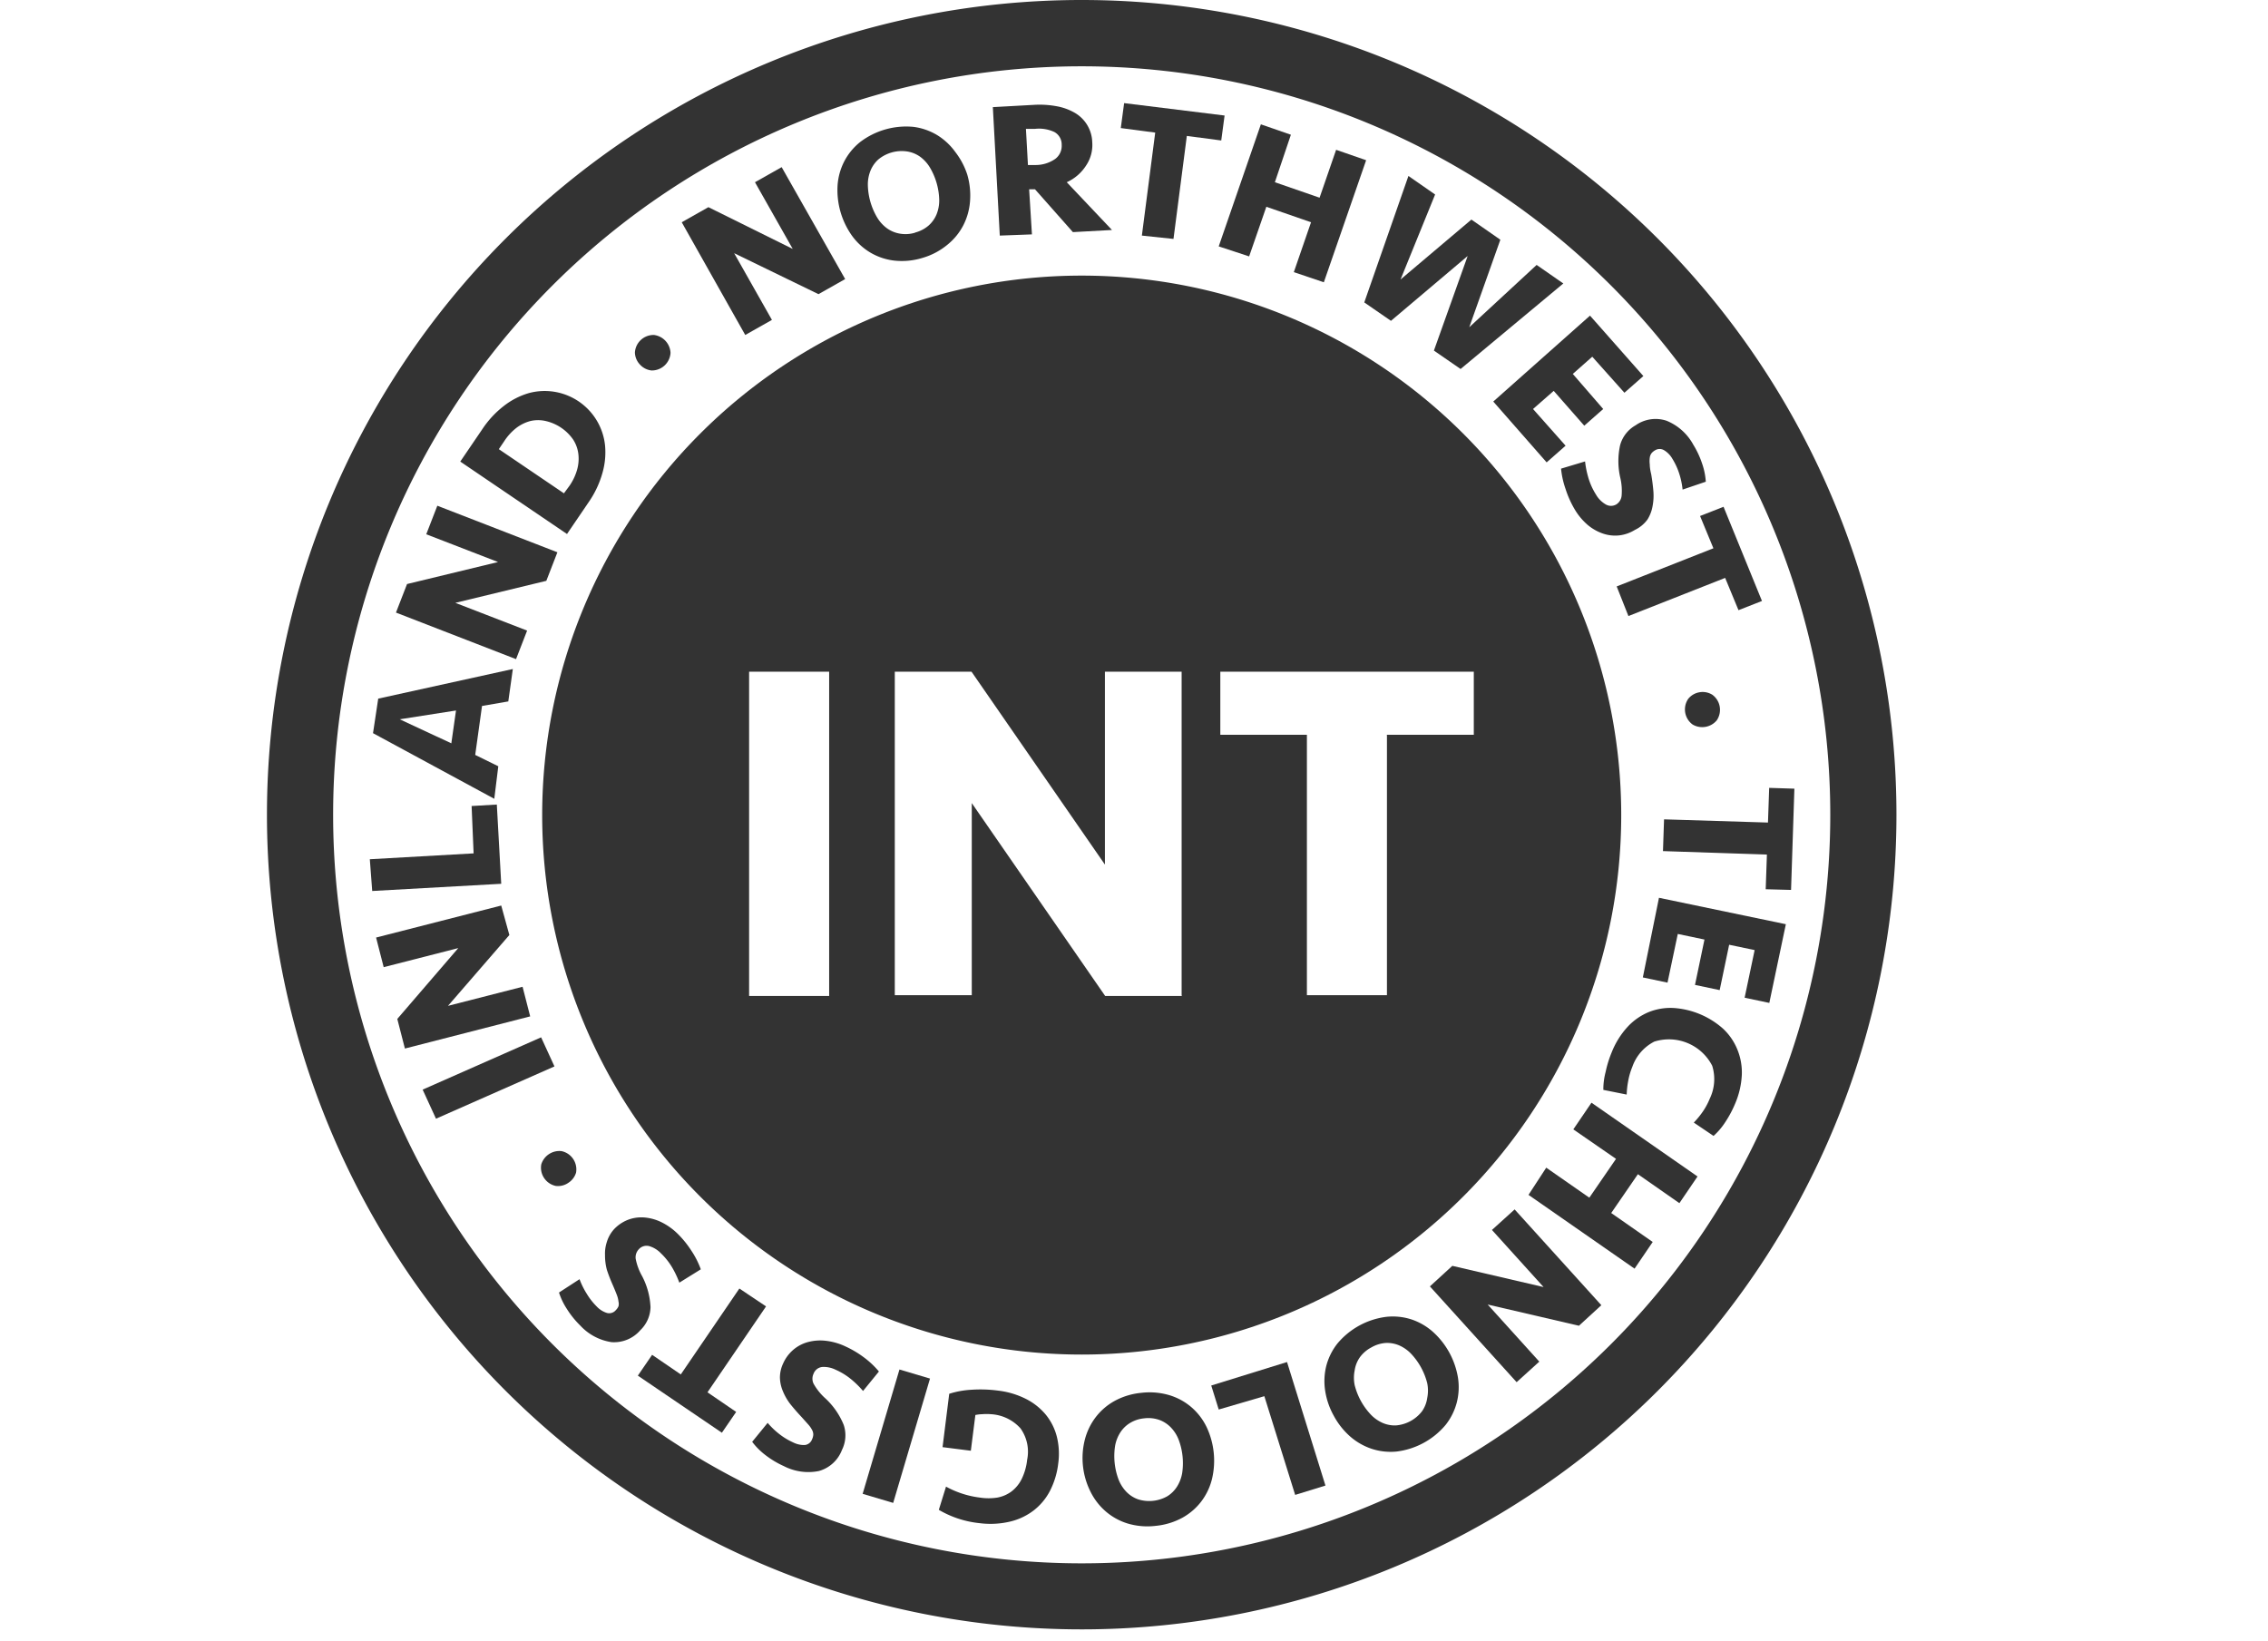 <?xml version="1.0" encoding="utf-8"?>
<svg version="1.1" id="Layer_1" xmlns="http://www.w3.org/2000/svg" xmlns:xlink="http://www.w3.org/1999/xlink" x="0px" y="0px"
	 viewBox="-20 0 170 123" style="enable-background:50 0 170 123;" xml:space="preserve">
    <style>
      .a {
        fill: #333;
      }
    </style>
  <title>logo-INT</title>
  <g>
    <path class="a" d="M83.73,0.34A61.07,61.07,0,1,0,144.8,61.42,61.07,61.07,0,0,0,83.73.34Zm0,117.19a56.11,56.11,0,1,1,56.11-56.11A56.11,56.11,0,0,1,83.73,117.53Z" transform="translate(-22.65 -0.34)"/>
    <path class="a" d="M83.73,21a40.44,40.44,0,1,0,40.44,40.44A40.44,40.44,0,0,0,83.73,21Zm-18.93,54h-6V50.69h6V74.94Zm26.44,0H85.49l-10-14.46V74.94H69.72V50.69h5.75l10,14.46V50.69h5.75V74.94Zm15.37-19.52V74.94h-6V55.42H94.12V50.69h19v4.73h-6.52Z" transform="translate(-22.65 -0.34)"/>
    <g>
      <path class="a" d="M43.21,78.1l1,2.18L35.33,84.2l-1-2.18Z" transform="translate(-22.65 -0.34)"/>
      <path class="a" d="M40.83,70.43l-4.6,5.31,5.59-1.43,0.57,2.22L33,78.94l-0.57-2.22L37,71.41l-5.59,1.43-0.57-2.22,9.38-2.4Z" transform="translate(-22.65 -0.34)"/>
      <path class="a" d="M30.37,64.75l7.78-.44L38,60.76l1.89-.11,0.33,5.94-9.67.54Z" transform="translate(-22.65 -0.34)"/>
      <path class="a" d="M38.78,53.26l-0.51,3.67L40,57.78,39.7,60.22,30.61,55.3,31,52.71l10.09-2.22-0.34,2.43Zm-2.3,2.8,0.35-2.46-4.22.66Z" transform="translate(-22.65 -0.34)"/>
      <path class="a" d="M43.6,43.88l-6.82,1.65,5.38,2.08-0.83,2.14-9-3.49,0.83-2.14,6.82-1.65-5.38-2.08,0.83-2.14,9,3.49Z" transform="translate(-22.65 -0.34)"/>
      <path class="a" d="M37.15,34.94l1.66-2.44a7.26,7.26,0,0,1,1.62-1.74,5.57,5.57,0,0,1,1.85-.95A4.55,4.55,0,0,1,48,33.71a5.56,5.56,0,0,1-.19,2.07,7.26,7.26,0,0,1-1,2.15l-1.66,2.44Zm8.19,1.81a4.08,4.08,0,0,0,.57-1.21A3,3,0,0,0,46,34.36a2.54,2.54,0,0,0-.39-1.07,3.43,3.43,0,0,0-2.06-1.39,2.54,2.54,0,0,0-1.14,0,3,3,0,0,0-1.06.52,4.08,4.08,0,0,0-.91,1l-0.4.59,4.88,3.31Z" transform="translate(-22.65 -0.34)"/>
      <path class="a" d="M50.62,27.67a1.37,1.37,0,0,1-.38-0.9,1.4,1.4,0,0,1,1.43-1.32,1.42,1.42,0,0,1,1.24,1.34,1.4,1.4,0,0,1-1.43,1.32A1.37,1.37,0,0,1,50.62,27.67Z" transform="translate(-22.65 -0.34)"/>
      <path class="a" d="M64,22.39l-6.32-3.07,2.83,5-2,1.13L53.75,17l2-1.13L62.07,19l-2.83-5,2-1.13L66,21.26Z" transform="translate(-22.65 -0.34)"/>
      <path class="a" d="M75.15,13.42a5.57,5.57,0,0,1,.21,2,4.71,4.71,0,0,1-.5,1.8,4.56,4.56,0,0,1-1.19,1.46,5.19,5.19,0,0,1-1.9,1,5.24,5.24,0,0,1-2.13.19,4.54,4.54,0,0,1-1.79-.62,4.61,4.61,0,0,1-1.36-1.27,5.92,5.92,0,0,1-1.06-3.73,4.62,4.62,0,0,1,.49-1.79,4.55,4.55,0,0,1,1.2-1.47,5.7,5.7,0,0,1,4-1.14,4.57,4.57,0,0,1,1.78.62,4.71,4.71,0,0,1,1.36,1.27A5.58,5.58,0,0,1,75.15,13.42Zm-3.9,4.35a2.5,2.5,0,0,0,1-.52,2.29,2.29,0,0,0,.6-0.84,2.78,2.78,0,0,0,.2-1.08,5,5,0,0,0-.69-2.42,2.78,2.78,0,0,0-.74-0.82,2.29,2.29,0,0,0-1-.4,2.76,2.76,0,0,0-2.13.6,2.3,2.3,0,0,0-.59.84,2.77,2.77,0,0,0-.2,1.08,5,5,0,0,0,.69,2.42,2.78,2.78,0,0,0,.74.82,2.3,2.3,0,0,0,.95.4A2.49,2.49,0,0,0,71.25,17.78Z" transform="translate(-22.65 -0.34)"/>
      <path class="a" d="M84.52,11a2.75,2.75,0,0,1-.45,1.73A3.36,3.36,0,0,1,82.61,14L86,17.58l-2.93.16-2.84-3.21-0.44,0L80,17.91,77.59,18,77.07,8.37l3.08-.17a7,7,0,0,1,1.68.1,4.19,4.19,0,0,1,1.37.49A2.63,2.63,0,0,1,84.52,11Zm-2.29.17a1.06,1.06,0,0,0-.56-0.94A2.73,2.73,0,0,0,80.23,10l-0.68,0,0.15,2.71,0.58,0a2.57,2.57,0,0,0,1.47-.46A1.22,1.22,0,0,0,82.23,11.21Z" transform="translate(-22.65 -0.34)"/>
      <path class="a" d="M94.44,9l-0.25,1.87-2.58-.34-1,7.72L88.24,18l1-7.72-2.58-.34,0.25-1.87Z" transform="translate(-22.65 -0.34)"/>
      <path class="a" d="M99.63,20.74L100.92,17l-3.35-1.16-1.29,3.72L94,18.81l3.16-9.15,2.25,0.78L98.21,14l3.35,1.16,1.24-3.59,2.25,0.78-3.17,9.15Z" transform="translate(-22.65 -0.34)"/>
      <path class="a" d="M112.78,24.87l5.05-4.67,2,1.39L112.13,28l-2-1.38,2.53-7.09-5.75,4.86-2-1.38,3.31-9.48,2,1.39-2.59,6.37,5.31-4.49,2.17,1.51Z" transform="translate(-22.65 -0.34)"/>
      <path class="a" d="M121.83,24l4,4.53-1.42,1.25L122,27.08l-1.46,1.29L122.82,31l-1.42,1.25-2.29-2.61L117.56,31,120,33.75,118.58,35l-4-4.56Z" transform="translate(-22.65 -0.34)"/>
      <path class="a" d="M125.2,40.06a2.87,2.87,0,0,1-1.15.41,2.81,2.81,0,0,1-1.21-.12,3.57,3.57,0,0,1-1.17-.65,4.67,4.67,0,0,1-1-1.2A7.47,7.47,0,0,1,120,37a6.53,6.53,0,0,1-.34-1.53l1.8-.54a7,7,0,0,0,.24,1.2,5,5,0,0,0,.57,1.27,2,2,0,0,0,.72.74,0.78,0.78,0,0,0,.83,0,0.87,0.87,0,0,0,.38-0.64,4.28,4.28,0,0,0-.11-1.39,5.55,5.55,0,0,1,0-2.41,2.46,2.46,0,0,1,1.16-1.48,2.6,2.6,0,0,1,2.32-.34,4,4,0,0,1,2,1.79,6.75,6.75,0,0,1,.67,1.44,5.1,5.1,0,0,1,.27,1.34l-1.74.59a5.8,5.8,0,0,0-.24-1.16,5,5,0,0,0-.52-1.14,1.78,1.78,0,0,0-.61-0.64,0.65,0.65,0,0,0-.7,0,0.93,0.93,0,0,0-.27.23,0.72,0.72,0,0,0-.12.32,1.94,1.94,0,0,0,0,.5q0,0.3.11,0.75,0.11,0.65.16,1.25a4.16,4.16,0,0,1-.06,1.13,2.77,2.77,0,0,1-.38,1A2.48,2.48,0,0,1,125.2,40.06Z" transform="translate(-22.65 -0.34)"/>
      <path class="a" d="M134.72,45.39l-1.76.69-1-2.42-7.25,2.86-0.88-2.22,7.25-2.86-1-2.42,1.76-.69Z" transform="translate(-22.65 -0.34)"/>
      <path class="a" d="M130,52.24a1.37,1.37,0,0,1,1,.18,1.4,1.4,0,0,1,.33,1.92,1.42,1.42,0,0,1-1.81.31,1.4,1.4,0,0,1-.33-1.92A1.37,1.37,0,0,1,130,52.24Z" transform="translate(-22.65 -0.34)"/>
      <path class="a" d="M136.9,67.05L135,67l0.09-2.6-7.79-.26,0.08-2.38L135.17,62l0.09-2.6,1.89,0.06Z" transform="translate(-22.65 -0.34)"/>
      <path class="a" d="M136.51,69.62l-1.24,5.9-1.85-.39,0.75-3.57-1.91-.4-0.71,3.4-1.85-.39,0.71-3.4-2-.42L127.64,74l-1.85-.39L127,67.64Z" transform="translate(-22.65 -0.34)"/>
      <path class="a" d="M132.7,83.09a8.17,8.17,0,0,1-.72,1.35,5.09,5.09,0,0,1-.89,1.05l-1.48-1a6.42,6.42,0,0,0,.66-0.8,5.15,5.15,0,0,0,.54-1,3.36,3.36,0,0,0,.18-2.46,3.65,3.65,0,0,0-4.34-1.81A3.37,3.37,0,0,0,125,80.32a5.14,5.14,0,0,0-.31,1.07,6.37,6.37,0,0,0-.11,1l-1.75-.35A5.09,5.09,0,0,1,123,80.7a8.18,8.18,0,0,1,.45-1.46,6.2,6.2,0,0,1,1.21-1.94,4.53,4.53,0,0,1,1.59-1.1,4.39,4.39,0,0,1,1.84-.3,6.19,6.19,0,0,1,3.7,1.54A4.38,4.38,0,0,1,132.87,79a4.54,4.54,0,0,1,.34,1.91A6.21,6.21,0,0,1,132.7,83.09Z" transform="translate(-22.65 -0.34)"/>
      <path class="a" d="M118.55,87.87l3.23,2.25,2-2.91L120.58,85l1.36-2,7.95,5.53-1.36,2-3.11-2.17-2,2.91,3.11,2.17-1.36,2-7.95-5.53Z" transform="translate(-22.65 -0.34)"/>
      <path class="a" d="M111.51,95.23l6.84,1.59-3.87-4.28,1.7-1.54,6.5,7.18L121,99.72l-6.84-1.59,3.87,4.28-1.7,1.54-6.5-7.18Z" transform="translate(-22.65 -0.34)"/>
      <path class="a" d="M102.62,106.46a5.58,5.58,0,0,1-.64-1.86,4.71,4.71,0,0,1,.08-1.86,4.57,4.57,0,0,1,.84-1.69,5.7,5.7,0,0,1,3.68-2,4.55,4.55,0,0,1,1.88.2,4.62,4.62,0,0,1,1.61.94,5.92,5.92,0,0,1,1.86,3.4,4.62,4.62,0,0,1-.08,1.86,4.56,4.56,0,0,1-.84,1.7,5.7,5.7,0,0,1-3.68,2,4.57,4.57,0,0,1-1.88-.21,4.71,4.71,0,0,1-1.61-.93A5.58,5.58,0,0,1,102.62,106.46Zm2.83-5.12a2.51,2.51,0,0,0-.86.73,2.28,2.28,0,0,0-.4,1,2.78,2.78,0,0,0,0,1.1,5,5,0,0,0,1.21,2.21,2.78,2.78,0,0,0,.9.63,2.28,2.28,0,0,0,1,.18,2.75,2.75,0,0,0,1.94-1.06,2.3,2.3,0,0,0,.39-1,2.78,2.78,0,0,0,0-1.1,5,5,0,0,0-1.21-2.21,2.77,2.77,0,0,0-.9-0.63,2.3,2.3,0,0,0-1-.18A2.49,2.49,0,0,0,105.45,101.34Z" transform="translate(-22.65 -0.34)"/>
      <path class="a" d="M99.73,112.4L97.42,105,94,106l-0.56-1.8,5.68-1.76L102,111.7Z" transform="translate(-22.65 -0.34)"/>
      <path class="a" d="M83.83,110.28a5.58,5.58,0,0,1,.13-2,4.71,4.71,0,0,1,.8-1.68,4.56,4.56,0,0,1,1.43-1.24,5.18,5.18,0,0,1,2-.61,5.24,5.24,0,0,1,2.13.18,4.55,4.55,0,0,1,1.66.92,4.62,4.62,0,0,1,1.12,1.48,5.92,5.92,0,0,1,.4,3.86,4.62,4.62,0,0,1-.79,1.68,4.56,4.56,0,0,1-1.43,1.24,5.24,5.24,0,0,1-2,.61,5.18,5.18,0,0,1-2.12-.18,4.57,4.57,0,0,1-1.65-.92,4.72,4.72,0,0,1-1.13-1.48A5.58,5.58,0,0,1,83.83,110.28Zm4.59-3.62a2.5,2.5,0,0,0-1.07.35,2.28,2.28,0,0,0-.74.73,2.78,2.78,0,0,0-.38,1,5,5,0,0,0,.26,2.5,2.78,2.78,0,0,0,.59.93,2.29,2.29,0,0,0,.87.56,2.76,2.76,0,0,0,2.2-.23,2.3,2.3,0,0,0,.73-0.73,2.78,2.78,0,0,0,.38-1,5,5,0,0,0-.26-2.5,2.77,2.77,0,0,0-.59-0.93,2.3,2.3,0,0,0-.86-0.56A2.49,2.49,0,0,0,88.42,106.66Z" transform="translate(-22.65 -0.34)"/>
      <path class="a" d="M76.09,114.52a7.54,7.54,0,0,1-3.07-1l0.54-1.74a7.06,7.06,0,0,0,2.53.82,4.22,4.22,0,0,0,1.32,0,2.54,2.54,0,0,0,1.06-.46,2.65,2.65,0,0,0,.76-0.93,4.3,4.3,0,0,0,.41-1.44,3,3,0,0,0-.5-2.36,3.22,3.22,0,0,0-2.22-1.06,3.87,3.87,0,0,0-.64,0,3,3,0,0,0-.52.06l-0.34,2.68-2.12-.27,0.5-4a6.66,6.66,0,0,1,1.64-.3,10,10,0,0,1,2,.06,6.24,6.24,0,0,1,2.12.63,4.67,4.67,0,0,1,1.49,1.19,4.29,4.29,0,0,1,.82,1.65,5.32,5.32,0,0,1,.1,2,6,6,0,0,1-.62,2.05,4.44,4.44,0,0,1-1.24,1.48,4.67,4.67,0,0,1-1.79.83A6.39,6.39,0,0,1,76.09,114.52Z" transform="translate(-22.65 -0.34)"/>
      <path class="a" d="M70.07,103l2.29,0.68L69.6,113l-2.29-.68Z" transform="translate(-22.65 -0.34)"/>
      <path class="a" d="M61.35,102.55a2.87,2.87,0,0,1,.73-1,2.82,2.82,0,0,1,1.07-.59,3.57,3.57,0,0,1,1.33-.12,4.68,4.68,0,0,1,1.52.42,7.49,7.49,0,0,1,1.39.82,6.51,6.51,0,0,1,1.14,1.07l-1.19,1.46a7,7,0,0,0-.87-0.86,5,5,0,0,0-1.18-.73,2,2,0,0,0-1-.21,0.78,0.78,0,0,0-.66.51,0.87,0.87,0,0,0,0,.74,4.28,4.28,0,0,0,.87,1.09,5.55,5.55,0,0,1,1.39,2,2.46,2.46,0,0,1-.13,1.88,2.6,2.6,0,0,1-1.73,1.58,4,4,0,0,1-2.63-.37,6.77,6.77,0,0,1-1.37-.82,5.11,5.11,0,0,1-1-1L60.19,107a5.81,5.81,0,0,0,.85.82,5,5,0,0,0,1.07.65,1.78,1.78,0,0,0,.86.19,0.65,0.65,0,0,0,.55-0.43,0.93,0.93,0,0,0,.09-0.34,0.72,0.72,0,0,0-.08-0.34,2,2,0,0,0-.28-0.41l-0.51-.57q-0.45-.48-0.83-0.95a4.17,4.17,0,0,1-.58-1,2.78,2.78,0,0,1-.22-1A2.48,2.48,0,0,1,61.35,102.55Z" transform="translate(-22.65 -0.34)"/>
      <path class="a" d="M50.46,103.46l1.07-1.56,2.15,1.47,4.39-6.44,2,1.34-4.39,6.44,2.15,1.47-1.07,1.56Z" transform="translate(-22.65 -0.34)"/>
      <path class="a" d="M48.69,92.47a2.87,2.87,0,0,1,1-.68,2.82,2.82,0,0,1,1.21-.19,3.56,3.56,0,0,1,1.29.34,4.68,4.68,0,0,1,1.28.91,7.48,7.48,0,0,1,1,1.24,6.52,6.52,0,0,1,.71,1.4l-1.61,1a7,7,0,0,0-.52-1.11,5,5,0,0,0-.86-1.09,2,2,0,0,0-.88-0.54,0.78,0.78,0,0,0-.79.25,0.87,0.87,0,0,0-.22.71A4.28,4.28,0,0,0,50.78,96a5.55,5.55,0,0,1,.63,2.33,2.46,2.46,0,0,1-.76,1.72,2.6,2.6,0,0,1-2.16.9,4,4,0,0,1-2.35-1.25,6.77,6.77,0,0,1-1-1.24,5.1,5.1,0,0,1-.59-1.23l1.54-1a5.78,5.78,0,0,0,.52,1.06,5,5,0,0,0,.78,1,1.77,1.77,0,0,0,.75.47,0.65,0.65,0,0,0,.67-0.21,0.93,0.93,0,0,0,.2-0.29,0.72,0.72,0,0,0,0-.35,2,2,0,0,0-.12-0.49q-0.11-.29-0.29-0.71-0.27-.6-0.46-1.18A4.15,4.15,0,0,1,48,94.43a2.77,2.77,0,0,1,.14-1A2.48,2.48,0,0,1,48.69,92.47Z" transform="translate(-22.65 -0.34)"/>
      <path class="a" d="M45.26,89a1.37,1.37,0,0,1-.95.24,1.4,1.4,0,0,1-1.09-1.61,1.42,1.42,0,0,1,1.52-1,1.4,1.4,0,0,1,1.09,1.61A1.37,1.37,0,0,1,45.26,89Z" transform="translate(-22.65 -0.34)"/>
    </g>
  </g>
</svg>
